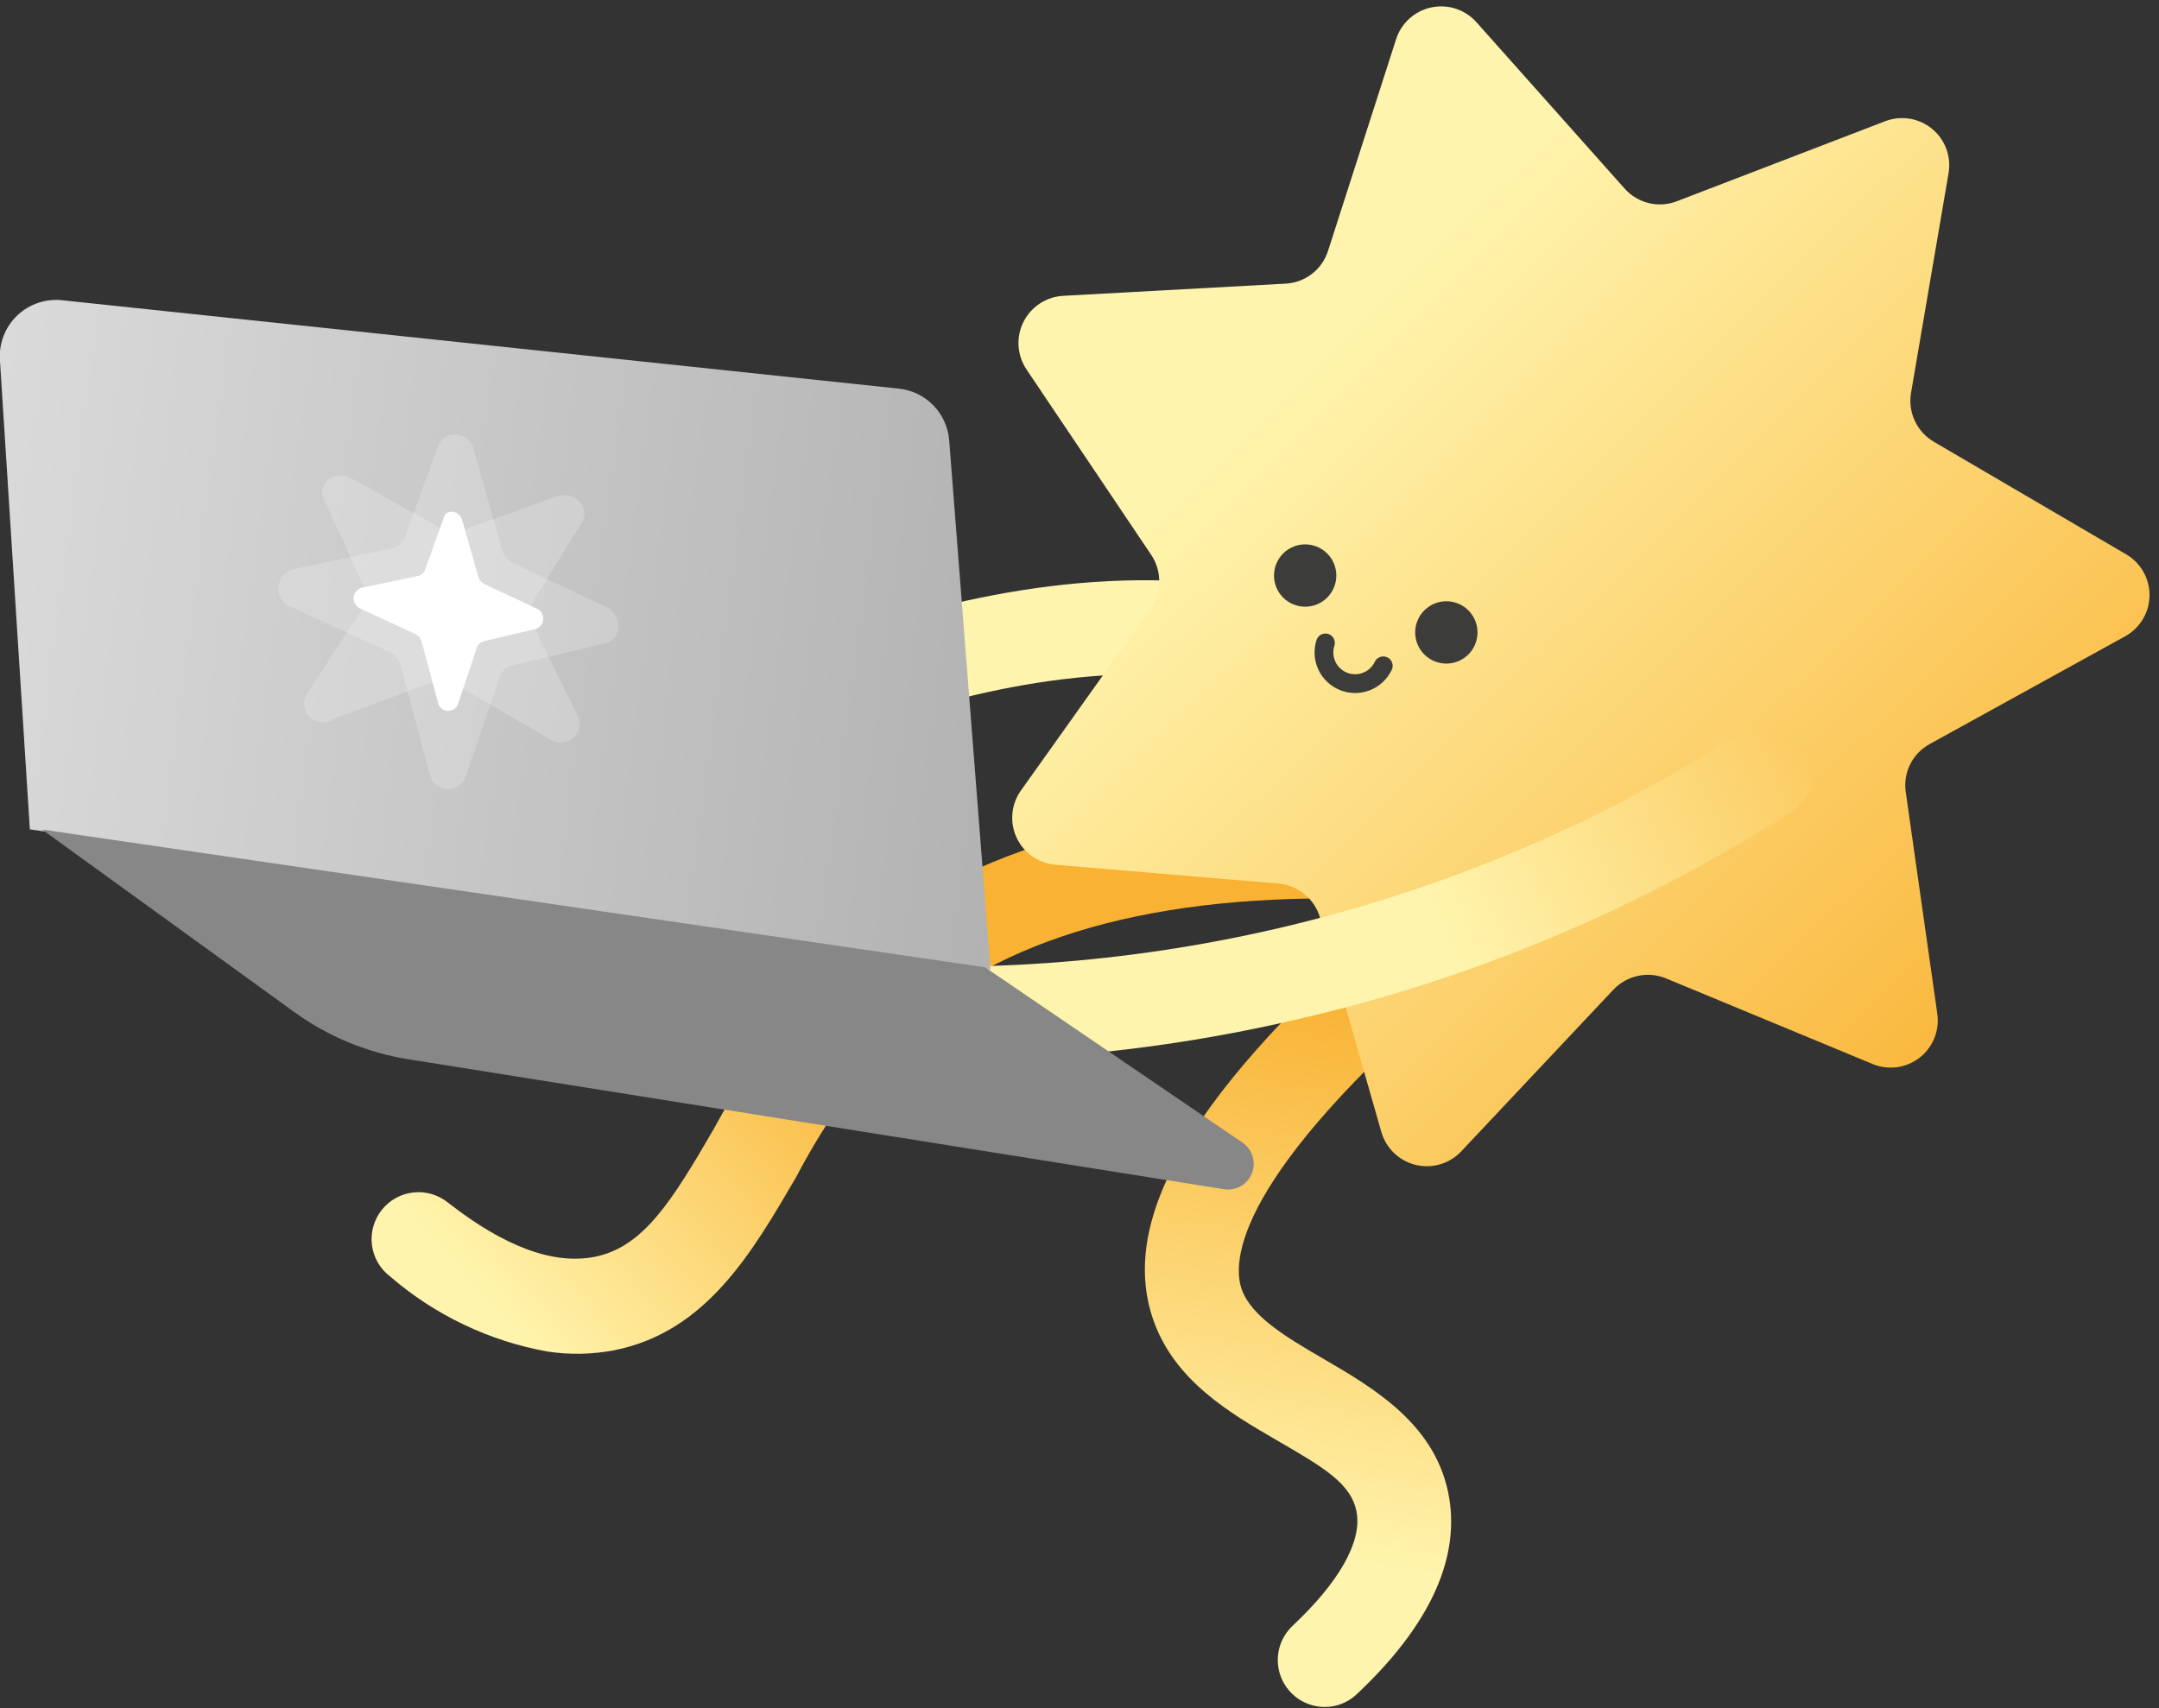 <svg width="115" height="91" viewBox="0 0 115 91" fill="none" xmlns="http://www.w3.org/2000/svg">
<rect x="0" y="0" width="115" height="91" fill="#333333" stroke="none"/>
<path d="M63.48 33.5C48.25 32.38 31.55 42 27 47.8" stroke="#FFF4AD" stroke-width="5" stroke-linecap="round" stroke-linejoin="round"/>
<path d="M70.23 90.91C69.761 90.847 69.32 90.653 68.957 90.35C68.595 90.046 68.326 89.646 68.181 89.196C68.037 88.746 68.023 88.264 68.141 87.806C68.26 87.349 68.505 86.934 68.85 86.61C71.3 84.31 72.52 82.18 72.27 80.61C72.02 79.04 70.5 78.17 68 76.72C65.5 75.27 62.57 73.55 61.44 70.34C59.51 64.85 63.65 57.96 74.44 48.64C74.943 48.206 75.597 47.99 76.259 48.039C76.921 48.088 77.536 48.397 77.97 48.9C78.404 49.403 78.62 50.057 78.571 50.719C78.522 51.381 78.213 51.996 77.71 52.43C65.71 62.74 65.63 67.23 66.14 68.68C66.65 70.13 68.52 71.24 70.5 72.39C73.21 73.97 76.57 75.93 77.2 79.84C77.73 83.17 76.07 86.68 72.26 90.26C71.991 90.512 71.67 90.702 71.318 90.814C70.967 90.927 70.595 90.959 70.23 90.91Z" fill="url(#paint0_linear_8_30)"/>
<path d="M29.17 72C26.065 71.444 23.167 70.062 20.78 68C20.516 67.799 20.294 67.548 20.128 67.261C19.962 66.974 19.855 66.656 19.812 66.327C19.77 65.998 19.794 65.664 19.882 65.344C19.971 65.024 20.122 64.725 20.327 64.464C20.532 64.203 20.787 63.986 21.077 63.824C21.367 63.663 21.686 63.561 22.016 63.524C22.346 63.488 22.68 63.517 22.998 63.611C23.316 63.705 23.613 63.861 23.87 64.07C26.87 66.42 29.5 67.39 31.69 66.95C34.26 66.43 35.77 64.02 38.02 60.14C39.606 57.2 41.547 54.466 43.8 52C49.8 45.73 59.33 42.66 71.98 42.87C72.308 42.875 72.632 42.945 72.934 43.076C73.235 43.206 73.508 43.395 73.736 43.63C73.965 43.866 74.144 44.145 74.265 44.45C74.386 44.756 74.445 45.082 74.44 45.41C74.435 45.738 74.365 46.062 74.234 46.364C74.104 46.665 73.915 46.938 73.68 47.166C73.444 47.395 73.165 47.574 72.86 47.695C72.554 47.816 72.228 47.875 71.9 47.87C60.68 47.68 52.44 50.24 47.4 55.47C45.442 57.672 43.762 60.107 42.4 62.72C40.06 66.72 37.63 70.95 32.72 71.93C31.549 72.154 30.349 72.178 29.17 72V72Z" fill="url(#paint1_linear_8_30)"/>
<path d="M73.58 60.31L70.31 48.88C70.167 48.391 69.879 47.956 69.485 47.633C69.091 47.31 68.608 47.114 68.1 47.07L56.26 46.07C55.81 46.04 55.376 45.89 55.005 45.634C54.633 45.379 54.337 45.028 54.148 44.619C53.958 44.21 53.883 43.757 53.929 43.309C53.975 42.86 54.141 42.432 54.41 42.07L61.3 32.39C61.591 31.97 61.747 31.471 61.747 30.96C61.747 30.449 61.591 29.95 61.3 29.53L54.67 19.67C54.425 19.301 54.281 18.874 54.254 18.431C54.227 17.989 54.316 17.547 54.514 17.151C54.712 16.754 55.011 16.417 55.38 16.173C55.75 15.929 56.178 15.786 56.62 15.76L68.48 15.11C68.99 15.083 69.48 14.901 69.883 14.588C70.287 14.275 70.586 13.847 70.74 13.36L74.36 2.1C74.494 1.676 74.738 1.295 75.067 0.996C75.396 0.697 75.798 0.49 76.233 0.397C76.668 0.304 77.119 0.327 77.542 0.464C77.965 0.602 78.344 0.849 78.64 1.18L86.54 10.05C86.88 10.431 87.329 10.7 87.825 10.82C88.322 10.939 88.844 10.905 89.32 10.72L100.41 6.46C100.824 6.299 101.274 6.252 101.713 6.322C102.152 6.392 102.564 6.577 102.908 6.859C103.252 7.141 103.515 7.509 103.67 7.925C103.825 8.342 103.866 8.792 103.79 9.23L101.79 20.94C101.707 21.443 101.778 21.96 101.994 22.422C102.21 22.884 102.561 23.271 103 23.53L113.25 29.53C113.634 29.754 113.952 30.076 114.17 30.463C114.389 30.85 114.501 31.288 114.495 31.733C114.489 32.177 114.365 32.612 114.136 32.993C113.906 33.373 113.58 33.687 113.19 33.9L102.78 39.64C102.334 39.885 101.973 40.261 101.746 40.716C101.519 41.172 101.437 41.686 101.51 42.19L103.19 54C103.254 54.44 103.201 54.888 103.035 55.3C102.869 55.712 102.597 56.073 102.246 56.346C101.895 56.618 101.479 56.793 101.038 56.852C100.598 56.91 100.15 56.851 99.74 56.68L88.74 52.12C88.267 51.925 87.747 51.879 87.247 51.986C86.747 52.093 86.291 52.349 85.94 52.72L77.8 61.37C77.492 61.684 77.107 61.913 76.684 62.032C76.26 62.151 75.813 62.158 75.386 62.051C74.959 61.943 74.568 61.726 74.251 61.421C73.934 61.116 73.703 60.733 73.58 60.31Z" fill="url(#paint2_linear_8_30)"/>
<path d="M69.52 32.32C70.437 32.32 71.18 31.577 71.18 30.66C71.18 29.743 70.437 29 69.52 29C68.603 29 67.86 29.743 67.86 30.66C67.86 31.577 68.603 32.32 69.52 32.32Z" fill="#3C3C3B"/>
<path d="M77.04 35.35C77.957 35.35 78.7 34.607 78.7 33.69C78.7 32.773 77.957 32.03 77.04 32.03C76.123 32.03 75.38 32.773 75.38 33.69C75.38 34.607 76.123 35.35 77.04 35.35Z" fill="#3C3C3B"/>
<path d="M73.68 35.47C73.499 35.851 73.181 36.148 72.789 36.303C72.397 36.458 71.961 36.457 71.569 36.302C71.177 36.147 70.859 35.848 70.679 35.467C70.499 35.086 70.471 34.651 70.6 34.25" stroke="#3C3C3B" stroke-linecap="round" stroke-linejoin="round"/>
<path d="M43.08 56.22C42.417 56.15 41.809 55.819 41.39 55.3C40.971 54.782 40.775 54.118 40.845 53.455C40.915 52.792 41.246 52.184 41.765 51.765C42.283 51.346 42.947 51.15 43.61 51.22C51.782 51.908 60.01 51.317 68 49.47C76.75 47.445 85.087 43.934 92.65 39.09C92.926 38.898 93.239 38.763 93.568 38.694C93.898 38.625 94.238 38.624 94.568 38.69C94.898 38.755 95.212 38.887 95.49 39.077C95.768 39.267 96.004 39.511 96.186 39.795C96.367 40.079 96.489 40.396 96.545 40.728C96.6 41.06 96.588 41.4 96.509 41.728C96.43 42.055 96.286 42.363 96.085 42.633C95.884 42.903 95.631 43.13 95.34 43.3C87.287 48.434 78.416 52.155 69.11 54.3C60.625 56.28 51.885 56.931 43.2 56.23L43.08 56.22Z" fill="url(#paint3_linear_8_30)"/>
<path d="M52.76 51.66L1.59 44.18L9.41567e-07 19.24C-0.039 18.794 0.022 18.345 0.179 17.926C0.335 17.507 0.584 17.128 0.906 16.817C1.228 16.507 1.616 16.272 2.04 16.131C2.465 15.989 2.916 15.945 3.36 16L47.85 20.7C48.558 20.767 49.219 21.083 49.715 21.593C50.212 22.102 50.511 22.771 50.56 23.48L52.76 51.66Z" fill="url(#paint4_linear_8_30)"/>
<path d="M65.18 63.35L21.76 56.43C19.56 56.08 17.474 55.217 15.67 53.91L2.24 44.19L52.47 51.53L66.17 60.86C66.431 61.034 66.624 61.293 66.717 61.592C66.811 61.892 66.798 62.214 66.682 62.505C66.566 62.797 66.354 63.04 66.081 63.194C65.807 63.347 65.489 63.403 65.18 63.35V63.35Z" fill="#878787"/>
<path opacity="0.2" d="M25.22 23.91L26.74 29.28C26.782 29.436 26.858 29.581 26.961 29.706C27.065 29.83 27.194 29.93 27.34 30L32.27 32.32C33.14 32.73 33.14 34.05 32.27 34.26L27.27 35.45C27.12 35.486 26.981 35.561 26.867 35.666C26.753 35.771 26.668 35.903 26.62 36.05L24.8 41.39C24.722 41.595 24.578 41.768 24.392 41.884C24.205 41.999 23.986 42.05 23.767 42.028C23.549 42.006 23.344 41.914 23.184 41.764C23.023 41.614 22.917 41.416 22.88 41.2L21.34 35.47C21.297 35.308 21.219 35.157 21.112 35.028C21.005 34.898 20.871 34.793 20.72 34.72L15.5 32.33C15.291 32.251 15.113 32.108 14.99 31.921C14.868 31.734 14.809 31.513 14.822 31.29C14.834 31.067 14.917 30.853 15.059 30.681C15.2 30.508 15.394 30.385 15.61 30.33L20.9 29.2C21.05 29.17 21.189 29.101 21.305 29.001C21.42 28.901 21.508 28.774 21.56 28.63L23.39 23.63C23.492 23.46 23.642 23.324 23.822 23.239C24.002 23.155 24.203 23.125 24.399 23.155C24.595 23.186 24.778 23.273 24.924 23.408C25.071 23.542 25.174 23.717 25.22 23.91Z" fill="white"/>
<path opacity="0.2" d="M18.71 25.48L23.58 28.2C23.722 28.278 23.879 28.327 24.041 28.342C24.202 28.358 24.366 28.34 24.52 28.29L29.65 26.44C30.55 26.11 31.48 27.05 31.01 27.81L28.29 32.21C28.216 32.345 28.178 32.496 28.178 32.65C28.178 32.804 28.216 32.955 28.29 33.09L30.78 38.15C30.872 38.35 30.894 38.575 30.845 38.79C30.796 39.004 30.677 39.197 30.507 39.337C30.337 39.477 30.126 39.557 29.906 39.565C29.686 39.573 29.469 39.508 29.29 39.38L24.15 36.38C24 36.292 23.833 36.239 23.66 36.223C23.487 36.208 23.313 36.23 23.15 36.29L17.79 38.29C17.59 38.436 17.343 38.503 17.096 38.477C16.85 38.452 16.622 38.335 16.456 38.151C16.291 37.967 16.199 37.727 16.2 37.48C16.201 37.232 16.293 36.993 16.46 36.81L19.4 32.27C19.486 32.143 19.536 31.996 19.547 31.843C19.557 31.69 19.527 31.538 19.46 31.4L17.24 26.58C16.86 25.76 17.86 25 18.71 25.48Z" fill="white"/>
<path d="M24.62 27.71L25.47 30.71C25.493 30.799 25.536 30.882 25.595 30.953C25.653 31.023 25.727 31.081 25.81 31.12L28.57 32.41C28.678 32.455 28.77 32.53 28.835 32.627C28.899 32.724 28.934 32.838 28.934 32.955C28.934 33.072 28.899 33.186 28.835 33.283C28.77 33.38 28.678 33.455 28.57 33.5L25.76 34.16C25.676 34.181 25.599 34.224 25.536 34.283C25.473 34.343 25.426 34.417 25.4 34.5L24.4 37.5C24.358 37.617 24.279 37.717 24.174 37.783C24.069 37.85 23.945 37.88 23.821 37.869C23.698 37.857 23.581 37.805 23.491 37.72C23.4 37.635 23.34 37.523 23.32 37.4L22.46 34.18C22.436 34.09 22.392 34.007 22.331 33.936C22.27 33.865 22.195 33.808 22.11 33.77L19.21 32.43C19.094 32.385 18.995 32.305 18.928 32.2C18.86 32.096 18.827 31.973 18.834 31.848C18.84 31.724 18.886 31.605 18.965 31.508C19.043 31.412 19.15 31.342 19.27 31.31L22.27 30.68C22.355 30.665 22.434 30.627 22.499 30.571C22.564 30.514 22.613 30.442 22.64 30.36L23.64 27.57C23.77 27.09 24.47 27.19 24.62 27.71Z" fill="white"/>
<defs>
<linearGradient id="paint0_linear_8_30" x1="67.759" y1="82.545" x2="72.695" y2="52.986" gradientUnits="userSpaceOnUse">
<stop stop-color="#FFF4AD"/>
<stop offset="1" stop-color="#F9B233"/>
</linearGradient>
<linearGradient id="paint1_linear_8_30" x1="28.285" y1="72.122" x2="47.487" y2="55.434" gradientUnits="userSpaceOnUse">
<stop stop-color="#FFF4AD"/>
<stop offset="1" stop-color="#F9B233"/>
</linearGradient>
<linearGradient id="paint2_linear_8_30" x1="71.006" y1="18.225" x2="109.626" y2="57.323" gradientUnits="userSpaceOnUse">
<stop stop-color="#FFF4AD"/>
<stop offset="1" stop-color="#F9B233"/>
</linearGradient>
<linearGradient id="paint3_linear_8_30" x1="75.084" y1="45.444" x2="107.792" y2="31.743" gradientUnits="userSpaceOnUse">
<stop stop-color="#FFF4AD"/>
<stop offset="1" stop-color="#F9B233"/>
</linearGradient>
<linearGradient id="paint4_linear_8_30" x1="-1.385" y1="29.345" x2="54.727" y2="36.762" gradientUnits="userSpaceOnUse">
<stop stop-color="#DADADA"/>
<stop offset="1" stop-color="#B2B2B2"/>
</linearGradient>
</defs>
</svg>
